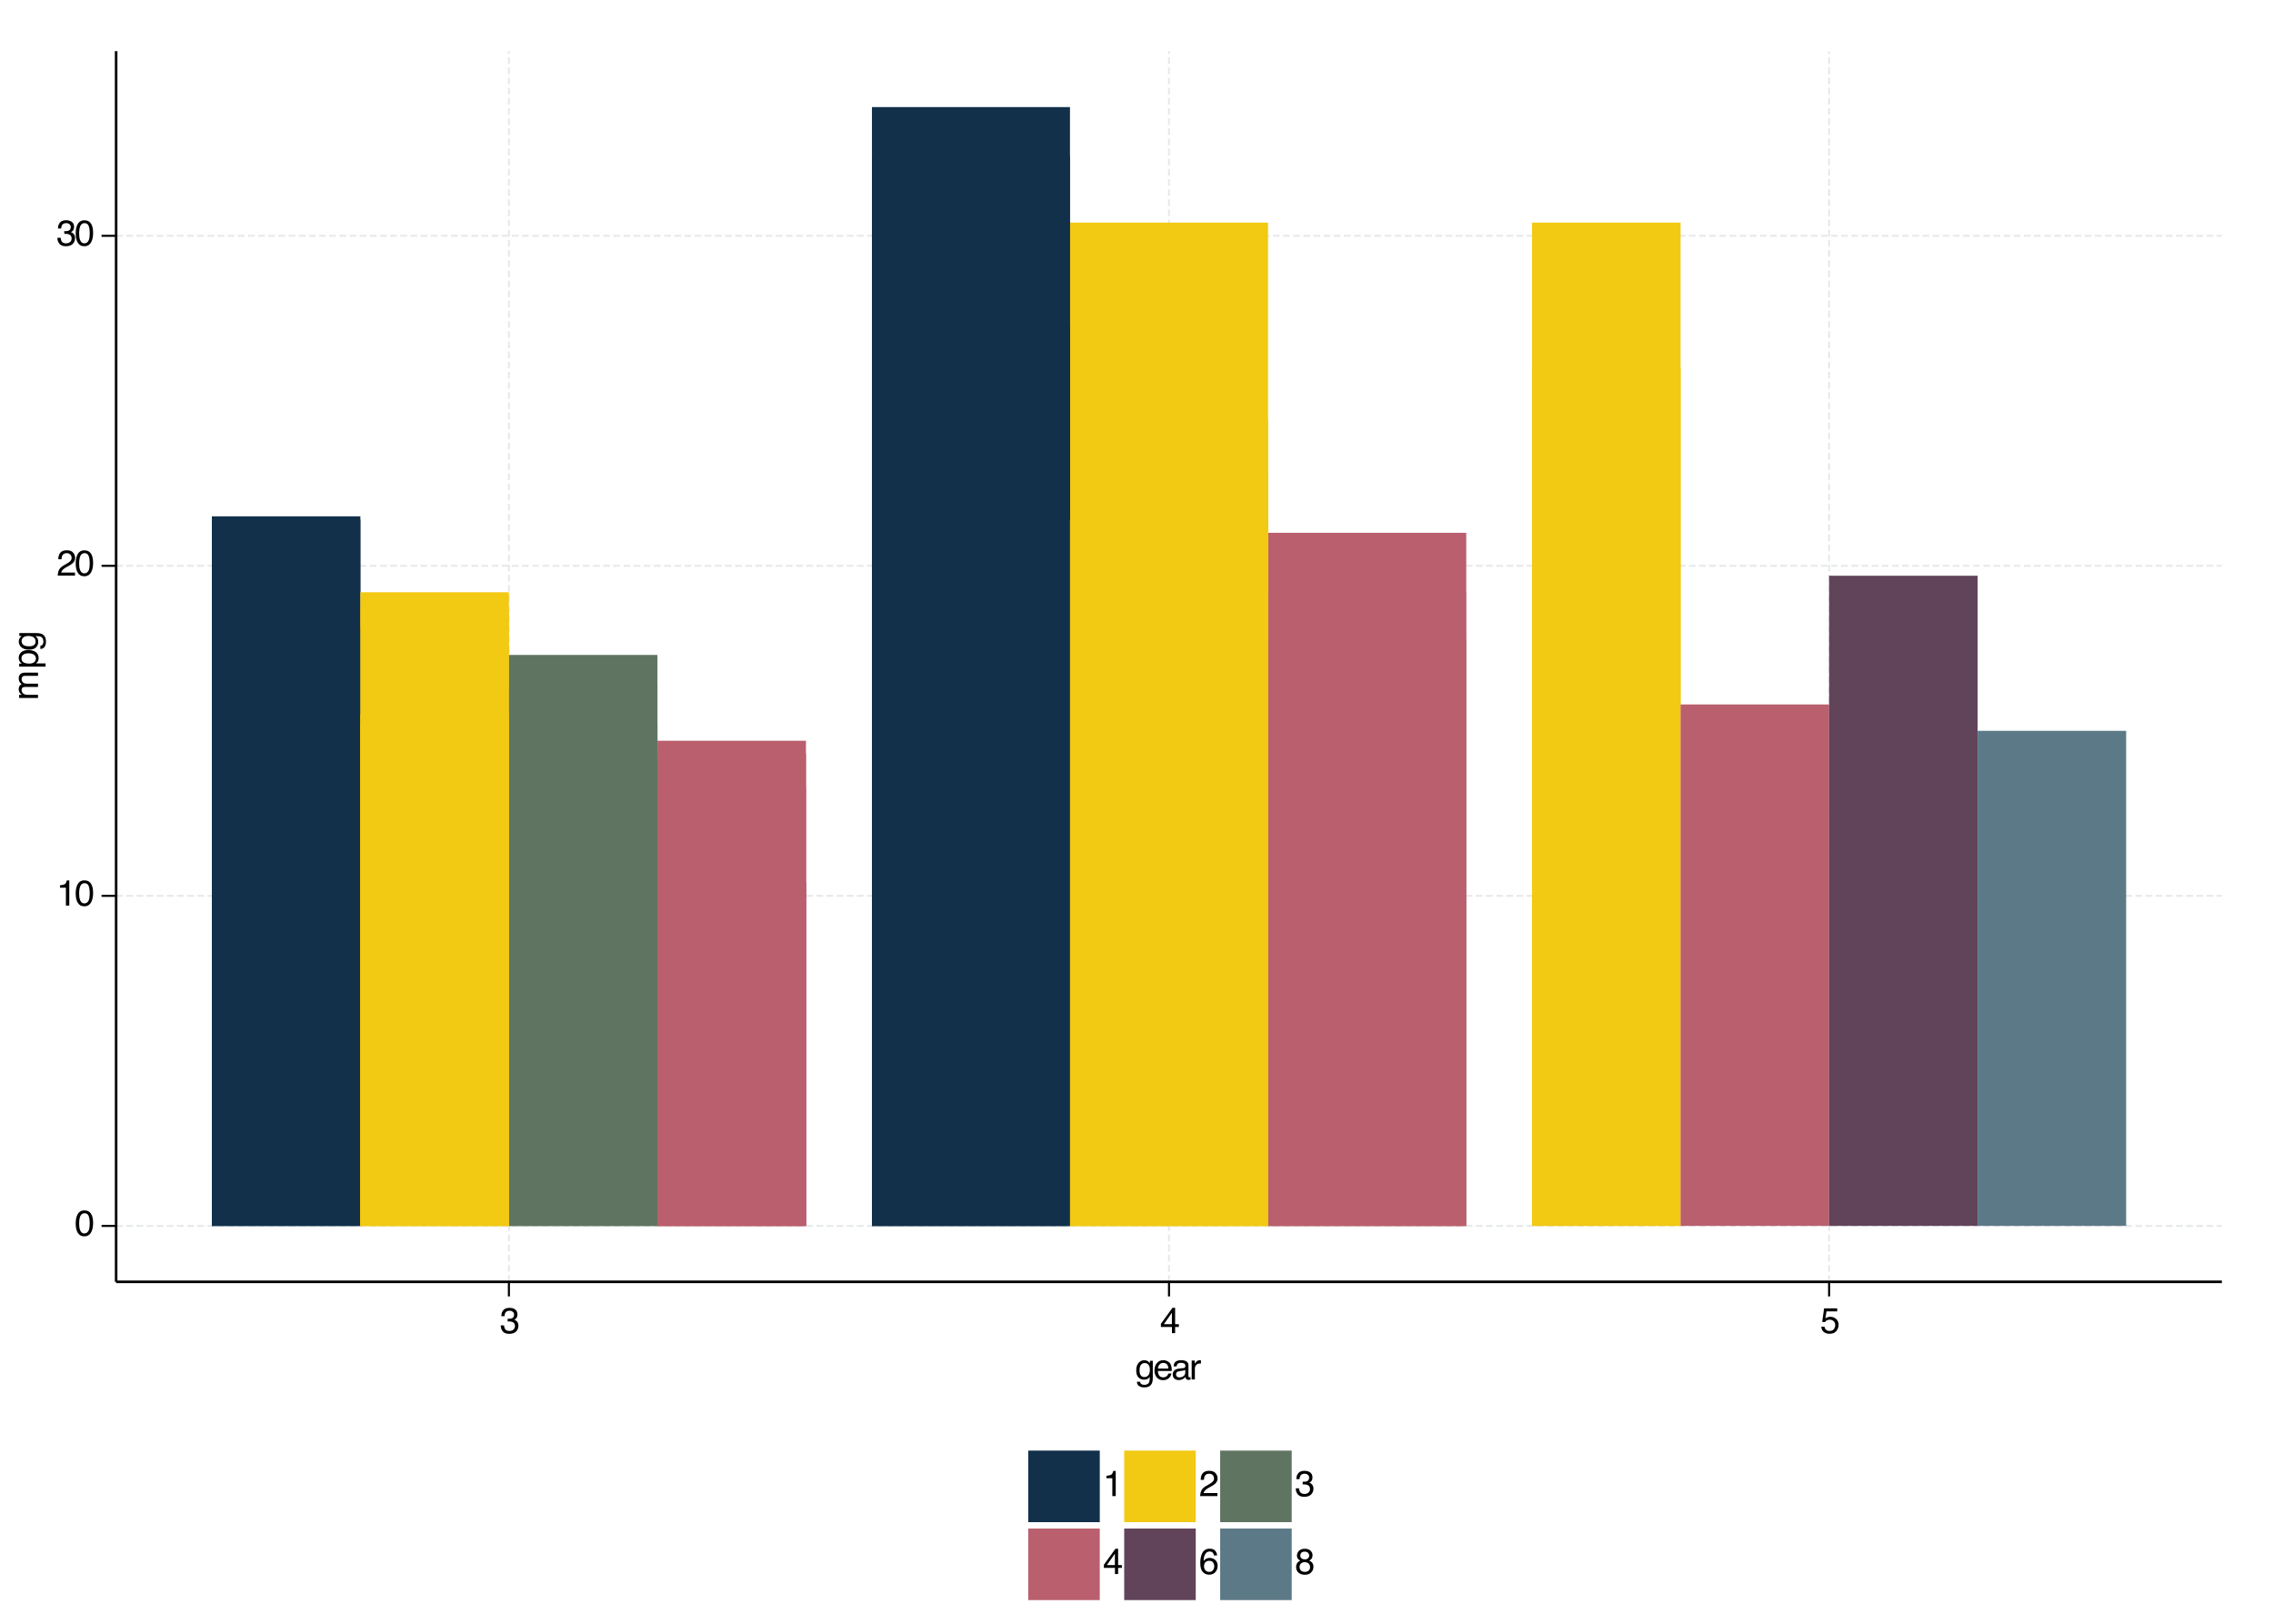 <?xml version="1.0" encoding="UTF-8"?>
<svg xmlns="http://www.w3.org/2000/svg" xmlns:xlink="http://www.w3.org/1999/xlink" width="504" height="360" viewBox="0 0 504 360">
<defs>
<g>
<g id="glyph-0-0">
<path d="M 0.266 0 L 0.266 -5.734 L 4.812 -5.734 L 4.812 0 Z M 4.094 -0.719 L 4.094 -5.016 L 0.984 -5.016 L 0.984 -0.719 Z M 4.094 -0.719 "/>
</g>
<g id="glyph-0-1">
<path d="M 2.172 -5.594 C 2.891 -5.594 3.41 -5.297 3.734 -4.703 C 3.984 -4.242 4.109 -3.613 4.109 -2.812 C 4.109 -2.051 3.992 -1.422 3.766 -0.922 C 3.441 -0.203 2.906 0.156 2.156 0.156 C 1.488 0.156 0.988 -0.133 0.656 -0.719 C 0.383 -1.207 0.25 -1.863 0.25 -2.688 C 0.25 -3.32 0.332 -3.867 0.5 -4.328 C 0.801 -5.172 1.359 -5.594 2.172 -5.594 Z M 2.156 -0.484 C 2.52 -0.484 2.812 -0.645 3.031 -0.969 C 3.25 -1.289 3.359 -1.895 3.359 -2.781 C 3.359 -3.414 3.281 -3.938 3.125 -4.344 C 2.969 -4.758 2.66 -4.969 2.203 -4.969 C 1.797 -4.969 1.492 -4.77 1.297 -4.375 C 1.109 -3.988 1.016 -3.414 1.016 -2.656 C 1.016 -2.082 1.078 -1.625 1.203 -1.281 C 1.391 -0.75 1.707 -0.484 2.156 -0.484 Z M 2.156 -0.484 "/>
</g>
<g id="glyph-0-2">
<path d="M 0.766 -3.969 L 0.766 -4.5 C 1.273 -4.551 1.629 -4.633 1.828 -4.75 C 2.023 -4.863 2.176 -5.141 2.281 -5.578 L 2.828 -5.578 L 2.828 0 L 2.078 0 L 2.078 -3.969 Z M 0.766 -3.969 "/>
</g>
<g id="glyph-0-3">
<path d="M 0.25 0 C 0.281 -0.477 0.379 -0.895 0.547 -1.25 C 0.723 -1.613 1.062 -1.941 1.562 -2.234 L 2.312 -2.672 C 2.645 -2.859 2.879 -3.023 3.016 -3.172 C 3.234 -3.379 3.344 -3.625 3.344 -3.906 C 3.344 -4.227 3.242 -4.484 3.047 -4.672 C 2.848 -4.867 2.586 -4.969 2.266 -4.969 C 1.785 -4.969 1.453 -4.785 1.266 -4.422 C 1.172 -4.223 1.117 -3.953 1.109 -3.609 L 0.391 -3.609 C 0.398 -4.098 0.488 -4.492 0.656 -4.797 C 0.957 -5.336 1.492 -5.609 2.266 -5.609 C 2.91 -5.609 3.379 -5.438 3.672 -5.094 C 3.973 -4.75 4.125 -4.363 4.125 -3.938 C 4.125 -3.488 3.961 -3.109 3.641 -2.797 C 3.461 -2.609 3.141 -2.383 2.672 -2.125 L 2.125 -1.828 C 1.875 -1.68 1.676 -1.547 1.531 -1.422 C 1.27 -1.191 1.102 -0.941 1.031 -0.672 L 4.094 -0.672 L 4.094 0 Z M 0.25 0 "/>
</g>
<g id="glyph-0-4">
<path d="M 2.078 0.156 C 1.422 0.156 0.941 -0.023 0.641 -0.391 C 0.336 -0.754 0.188 -1.195 0.188 -1.719 L 0.922 -1.719 C 0.953 -1.352 1.02 -1.094 1.125 -0.938 C 1.312 -0.633 1.645 -0.484 2.125 -0.484 C 2.488 -0.484 2.781 -0.582 3 -0.781 C 3.227 -0.977 3.344 -1.234 3.344 -1.547 C 3.344 -1.93 3.223 -2.203 2.984 -2.359 C 2.754 -2.516 2.43 -2.594 2.016 -2.594 C 1.961 -2.594 1.91 -2.594 1.859 -2.594 C 1.816 -2.594 1.77 -2.586 1.719 -2.578 L 1.719 -3.203 C 1.789 -3.191 1.852 -3.188 1.906 -3.188 C 1.957 -3.188 2.008 -3.188 2.062 -3.188 C 2.32 -3.188 2.539 -3.227 2.719 -3.312 C 3.008 -3.457 3.156 -3.719 3.156 -4.094 C 3.156 -4.375 3.055 -4.586 2.859 -4.734 C 2.66 -4.891 2.43 -4.969 2.172 -4.969 C 1.703 -4.969 1.379 -4.812 1.203 -4.5 C 1.098 -4.32 1.039 -4.078 1.031 -3.766 L 0.328 -3.766 C 0.328 -4.18 0.41 -4.535 0.578 -4.828 C 0.867 -5.348 1.375 -5.609 2.094 -5.609 C 2.664 -5.609 3.109 -5.477 3.422 -5.219 C 3.734 -4.969 3.891 -4.602 3.891 -4.125 C 3.891 -3.781 3.797 -3.5 3.609 -3.281 C 3.492 -3.145 3.348 -3.039 3.172 -2.969 C 3.461 -2.883 3.691 -2.727 3.859 -2.5 C 4.023 -2.27 4.109 -1.988 4.109 -1.656 C 4.109 -1.125 3.93 -0.688 3.578 -0.344 C 3.223 -0.008 2.723 0.156 2.078 0.156 Z M 2.078 0.156 "/>
</g>
<g id="glyph-0-5">
<path d="M 2.641 -1.984 L 2.641 -4.516 L 0.859 -1.984 Z M 2.656 0 L 2.656 -1.375 L 0.203 -1.375 L 0.203 -2.062 L 2.766 -5.609 L 3.359 -5.609 L 3.359 -1.984 L 4.188 -1.984 L 4.188 -1.375 L 3.359 -1.375 L 3.359 0 Z M 2.656 0 "/>
</g>
<g id="glyph-0-6">
<path d="M 0.984 -1.422 C 1.035 -1.023 1.223 -0.75 1.547 -0.594 C 1.711 -0.52 1.906 -0.484 2.125 -0.484 C 2.539 -0.484 2.848 -0.613 3.047 -0.875 C 3.254 -1.145 3.359 -1.441 3.359 -1.766 C 3.359 -2.148 3.238 -2.445 3 -2.656 C 2.758 -2.875 2.473 -2.984 2.141 -2.984 C 1.898 -2.984 1.691 -2.938 1.516 -2.844 C 1.336 -2.75 1.191 -2.617 1.078 -2.453 L 0.469 -2.484 L 0.891 -5.5 L 3.797 -5.5 L 3.797 -4.828 L 1.422 -4.828 L 1.172 -3.266 C 1.305 -3.367 1.43 -3.441 1.547 -3.484 C 1.754 -3.578 1.992 -3.625 2.266 -3.625 C 2.785 -3.625 3.223 -3.457 3.578 -3.125 C 3.93 -2.789 4.109 -2.367 4.109 -1.859 C 4.109 -1.336 3.941 -0.875 3.609 -0.469 C 3.285 -0.062 2.77 0.141 2.062 0.141 C 1.602 0.141 1.195 0.016 0.844 -0.234 C 0.5 -0.492 0.305 -0.891 0.266 -1.422 Z M 0.984 -1.422 "/>
</g>
<g id="glyph-0-7">
<path d="M 2 -4.266 C 2.32 -4.266 2.609 -4.18 2.859 -4.016 C 2.984 -3.922 3.117 -3.789 3.266 -3.625 L 3.266 -4.141 L 3.906 -4.141 L 3.906 -0.344 C 3.906 0.188 3.828 0.609 3.672 0.922 C 3.379 1.484 2.828 1.766 2.016 1.766 C 1.566 1.766 1.188 1.664 0.875 1.469 C 0.57 1.27 0.406 0.953 0.375 0.516 L 1.078 0.516 C 1.117 0.703 1.188 0.848 1.281 0.953 C 1.445 1.109 1.695 1.188 2.031 1.188 C 2.57 1.188 2.926 1 3.094 0.625 C 3.195 0.395 3.242 -0.004 3.234 -0.578 C 3.086 -0.367 2.914 -0.211 2.719 -0.109 C 2.52 -0.004 2.258 0.047 1.938 0.047 C 1.488 0.047 1.094 -0.113 0.75 -0.438 C 0.406 -0.758 0.234 -1.289 0.234 -2.031 C 0.234 -2.727 0.406 -3.273 0.75 -3.672 C 1.094 -4.066 1.508 -4.266 2 -4.266 Z M 3.266 -2.109 C 3.266 -2.629 3.156 -3.016 2.938 -3.266 C 2.727 -3.516 2.457 -3.641 2.125 -3.641 C 1.625 -3.641 1.285 -3.406 1.109 -2.938 C 1.016 -2.695 0.969 -2.375 0.969 -1.969 C 0.969 -1.5 1.062 -1.141 1.25 -0.891 C 1.438 -0.648 1.691 -0.531 2.016 -0.531 C 2.523 -0.531 2.883 -0.754 3.094 -1.203 C 3.207 -1.461 3.266 -1.766 3.266 -2.109 Z M 2.078 -4.281 Z M 2.078 -4.281 "/>
</g>
<g id="glyph-0-8">
<path d="M 2.266 -4.281 C 2.555 -4.281 2.844 -4.207 3.125 -4.062 C 3.406 -3.926 3.617 -3.75 3.766 -3.531 C 3.898 -3.32 3.992 -3.078 4.047 -2.797 C 4.086 -2.598 4.109 -2.289 4.109 -1.875 L 1.031 -1.875 C 1.051 -1.445 1.156 -1.102 1.344 -0.844 C 1.531 -0.594 1.816 -0.469 2.203 -0.469 C 2.578 -0.469 2.875 -0.586 3.094 -0.828 C 3.219 -0.961 3.305 -1.125 3.359 -1.312 L 4.047 -1.312 C 4.023 -1.156 3.961 -0.984 3.859 -0.797 C 3.754 -0.609 3.641 -0.457 3.516 -0.344 C 3.305 -0.133 3.039 0.008 2.719 0.094 C 2.551 0.133 2.363 0.156 2.156 0.156 C 1.633 0.156 1.191 -0.031 0.828 -0.406 C 0.461 -0.789 0.281 -1.328 0.281 -2.016 C 0.281 -2.68 0.461 -3.223 0.828 -3.641 C 1.191 -4.066 1.672 -4.281 2.266 -4.281 Z M 3.375 -2.422 C 3.352 -2.734 3.289 -2.977 3.188 -3.156 C 2.988 -3.5 2.664 -3.672 2.219 -3.672 C 1.895 -3.672 1.625 -3.551 1.406 -3.312 C 1.188 -3.082 1.07 -2.785 1.062 -2.422 Z M 2.188 -4.281 Z M 2.188 -4.281 "/>
</g>
<g id="glyph-0-9">
<path d="M 1.062 -1.109 C 1.062 -0.91 1.133 -0.75 1.281 -0.625 C 1.426 -0.508 1.602 -0.453 1.812 -0.453 C 2.051 -0.453 2.289 -0.508 2.531 -0.625 C 2.914 -0.82 3.109 -1.133 3.109 -1.562 L 3.109 -2.125 C 3.023 -2.07 2.914 -2.023 2.781 -1.984 C 2.645 -1.953 2.508 -1.93 2.375 -1.922 L 1.953 -1.859 C 1.703 -1.828 1.508 -1.773 1.375 -1.703 C 1.164 -1.578 1.062 -1.379 1.062 -1.109 Z M 2.766 -2.531 C 2.922 -2.551 3.023 -2.617 3.078 -2.734 C 3.109 -2.797 3.125 -2.891 3.125 -3.016 C 3.125 -3.254 3.039 -3.426 2.875 -3.531 C 2.707 -3.633 2.461 -3.688 2.141 -3.688 C 1.773 -3.688 1.516 -3.586 1.359 -3.391 C 1.273 -3.285 1.219 -3.125 1.188 -2.906 L 0.531 -2.906 C 0.551 -3.426 0.719 -3.785 1.031 -3.984 C 1.352 -4.18 1.727 -4.281 2.156 -4.281 C 2.645 -4.281 3.047 -4.188 3.359 -4 C 3.66 -3.812 3.812 -3.52 3.812 -3.125 L 3.812 -0.719 C 3.812 -0.645 3.828 -0.586 3.859 -0.547 C 3.891 -0.504 3.953 -0.484 4.047 -0.484 C 4.078 -0.484 4.113 -0.484 4.156 -0.484 C 4.195 -0.484 4.238 -0.488 4.281 -0.5 L 4.281 0.016 C 4.164 0.047 4.078 0.066 4.016 0.078 C 3.961 0.086 3.891 0.094 3.797 0.094 C 3.555 0.094 3.379 0.004 3.266 -0.172 C 3.211 -0.266 3.172 -0.395 3.141 -0.562 C 3.004 -0.375 2.801 -0.207 2.531 -0.062 C 2.258 0.07 1.961 0.141 1.641 0.141 C 1.254 0.141 0.938 0.023 0.688 -0.203 C 0.445 -0.441 0.328 -0.738 0.328 -1.094 C 0.328 -1.488 0.445 -1.789 0.688 -2 C 0.926 -2.219 1.242 -2.348 1.641 -2.391 Z M 2.172 -4.281 Z M 2.172 -4.281 "/>
</g>
<g id="glyph-0-10">
<path d="M 0.531 -4.188 L 1.203 -4.188 L 1.203 -3.469 C 1.254 -3.602 1.383 -3.77 1.594 -3.969 C 1.812 -4.176 2.062 -4.281 2.344 -4.281 C 2.352 -4.281 2.375 -4.273 2.406 -4.266 C 2.438 -4.266 2.492 -4.266 2.578 -4.266 L 2.578 -3.516 C 2.535 -3.523 2.492 -3.531 2.453 -3.531 C 2.422 -3.531 2.383 -3.531 2.344 -3.531 C 1.988 -3.531 1.711 -3.414 1.516 -3.188 C 1.328 -2.969 1.234 -2.707 1.234 -2.406 L 1.234 0 L 0.531 0 Z M 0.531 -4.188 "/>
</g>
<g id="glyph-0-11">
<path d="M 2.344 -5.625 C 2.969 -5.625 3.398 -5.457 3.641 -5.125 C 3.891 -4.801 4.016 -4.469 4.016 -4.125 L 3.328 -4.125 C 3.285 -4.352 3.219 -4.531 3.125 -4.656 C 2.957 -4.883 2.703 -5 2.359 -5 C 1.961 -5 1.645 -4.816 1.406 -4.453 C 1.176 -4.086 1.051 -3.566 1.031 -2.891 C 1.188 -3.129 1.391 -3.305 1.641 -3.422 C 1.859 -3.523 2.109 -3.578 2.391 -3.578 C 2.859 -3.578 3.266 -3.426 3.609 -3.125 C 3.961 -2.832 4.141 -2.391 4.141 -1.797 C 4.141 -1.285 3.973 -0.832 3.641 -0.438 C 3.305 -0.051 2.836 0.141 2.234 0.141 C 1.703 0.141 1.242 -0.055 0.859 -0.453 C 0.484 -0.848 0.297 -1.516 0.297 -2.453 C 0.297 -3.148 0.383 -3.742 0.562 -4.234 C 0.883 -5.16 1.477 -5.625 2.344 -5.625 Z M 2.297 -0.484 C 2.66 -0.484 2.93 -0.609 3.109 -0.859 C 3.297 -1.109 3.391 -1.398 3.391 -1.734 C 3.391 -2.023 3.305 -2.297 3.141 -2.547 C 2.984 -2.805 2.688 -2.938 2.25 -2.938 C 1.945 -2.938 1.68 -2.836 1.453 -2.641 C 1.234 -2.441 1.125 -2.141 1.125 -1.734 C 1.125 -1.379 1.223 -1.082 1.422 -0.844 C 1.629 -0.602 1.922 -0.484 2.297 -0.484 Z M 2.297 -0.484 "/>
</g>
<g id="glyph-0-12">
<path d="M 2.172 -3.25 C 2.484 -3.25 2.727 -3.332 2.906 -3.5 C 3.082 -3.676 3.172 -3.883 3.172 -4.125 C 3.172 -4.332 3.086 -4.523 2.922 -4.703 C 2.754 -4.879 2.5 -4.969 2.156 -4.969 C 1.812 -4.969 1.562 -4.879 1.406 -4.703 C 1.258 -4.523 1.188 -4.32 1.188 -4.094 C 1.188 -3.832 1.285 -3.625 1.484 -3.469 C 1.68 -3.32 1.91 -3.25 2.172 -3.25 Z M 2.219 -0.484 C 2.539 -0.484 2.812 -0.57 3.031 -0.75 C 3.25 -0.926 3.359 -1.188 3.359 -1.531 C 3.359 -1.895 3.242 -2.172 3.016 -2.359 C 2.797 -2.547 2.516 -2.641 2.172 -2.641 C 1.836 -2.641 1.562 -2.539 1.344 -2.344 C 1.133 -2.156 1.031 -1.895 1.031 -1.562 C 1.031 -1.27 1.125 -1.016 1.312 -0.797 C 1.508 -0.586 1.812 -0.484 2.219 -0.484 Z M 1.219 -2.984 C 1.02 -3.066 0.867 -3.164 0.766 -3.281 C 0.555 -3.488 0.453 -3.758 0.453 -4.094 C 0.453 -4.508 0.602 -4.863 0.906 -5.156 C 1.207 -5.457 1.633 -5.609 2.188 -5.609 C 2.727 -5.609 3.148 -5.469 3.453 -5.188 C 3.754 -4.906 3.906 -4.578 3.906 -4.203 C 3.906 -3.848 3.816 -3.562 3.641 -3.344 C 3.547 -3.227 3.395 -3.109 3.188 -2.984 C 3.414 -2.879 3.598 -2.758 3.734 -2.625 C 3.984 -2.363 4.109 -2.023 4.109 -1.609 C 4.109 -1.117 3.941 -0.703 3.609 -0.359 C 3.273 -0.016 2.805 0.156 2.203 0.156 C 1.66 0.156 1.203 0.008 0.828 -0.281 C 0.453 -0.582 0.266 -1.016 0.266 -1.578 C 0.266 -1.898 0.344 -2.18 0.5 -2.422 C 0.664 -2.672 0.906 -2.859 1.219 -2.984 Z M 1.219 -2.984 "/>
</g>
<g id="glyph-1-0">
<path d="M 0 -0.266 L -5.734 -0.266 L -5.734 -4.812 L 0 -4.812 Z M -0.719 -4.094 L -5.016 -4.094 L -5.016 -0.984 L -0.719 -0.984 Z M -0.719 -4.094 "/>
</g>
<g id="glyph-1-1">
<path d="M -4.188 -0.516 L -4.188 -1.219 L -3.594 -1.219 C -3.801 -1.383 -3.953 -1.535 -4.047 -1.672 C -4.203 -1.898 -4.281 -2.16 -4.281 -2.453 C -4.281 -2.785 -4.195 -3.055 -4.031 -3.266 C -3.938 -3.379 -3.801 -3.484 -3.625 -3.578 C -3.844 -3.734 -4.004 -3.914 -4.109 -4.125 C -4.223 -4.332 -4.281 -4.566 -4.281 -4.828 C -4.281 -5.391 -4.078 -5.773 -3.672 -5.984 C -3.453 -6.086 -3.156 -6.141 -2.781 -6.141 L 0 -6.141 L 0 -5.422 L -2.906 -5.422 C -3.188 -5.422 -3.379 -5.348 -3.484 -5.203 C -3.586 -5.066 -3.641 -4.898 -3.641 -4.703 C -3.641 -4.422 -3.547 -4.18 -3.359 -3.984 C -3.172 -3.785 -2.863 -3.688 -2.438 -3.688 L 0 -3.688 L 0 -2.969 L -2.734 -2.969 C -3.016 -2.969 -3.223 -2.938 -3.359 -2.875 C -3.547 -2.758 -3.641 -2.555 -3.641 -2.266 C -3.641 -2.004 -3.535 -1.766 -3.328 -1.547 C -3.129 -1.328 -2.758 -1.219 -2.219 -1.219 L 0 -1.219 L 0 -0.516 Z M -4.188 -0.516 "/>
</g>
<g id="glyph-1-2">
<path d="M -0.469 -2.281 C -0.469 -2.613 -0.602 -2.883 -0.875 -3.094 C -1.156 -3.312 -1.57 -3.422 -2.125 -3.422 C -2.457 -3.422 -2.742 -3.375 -2.984 -3.281 C -3.441 -3.102 -3.672 -2.77 -3.672 -2.281 C -3.672 -1.789 -3.426 -1.457 -2.938 -1.281 C -2.676 -1.188 -2.348 -1.141 -1.953 -1.141 C -1.629 -1.141 -1.352 -1.188 -1.125 -1.281 C -0.688 -1.469 -0.469 -1.801 -0.469 -2.281 Z M -4.172 -0.469 L -4.172 -1.141 L -3.609 -1.141 C -3.797 -1.285 -3.941 -1.441 -4.047 -1.609 C -4.203 -1.848 -4.281 -2.125 -4.281 -2.438 C -4.281 -2.914 -4.098 -3.316 -3.734 -3.641 C -3.379 -3.973 -2.863 -4.141 -2.188 -4.141 C -1.27 -4.141 -0.617 -3.906 -0.234 -3.438 C 0.016 -3.133 0.141 -2.781 0.141 -2.375 C 0.141 -2.062 0.07 -1.797 -0.062 -1.578 C -0.145 -1.453 -0.281 -1.316 -0.469 -1.172 L 1.672 -1.172 L 1.672 -0.469 Z M -4.172 -0.469 "/>
</g>
<g id="glyph-1-3">
<path d="M -4.266 -2 C -4.266 -2.32 -4.18 -2.609 -4.016 -2.859 C -3.922 -2.984 -3.789 -3.117 -3.625 -3.266 L -4.141 -3.266 L -4.141 -3.906 L -0.344 -3.906 C 0.188 -3.906 0.609 -3.828 0.922 -3.672 C 1.484 -3.379 1.766 -2.828 1.766 -2.016 C 1.766 -1.566 1.664 -1.188 1.469 -0.875 C 1.27 -0.57 0.953 -0.406 0.516 -0.375 L 0.516 -1.078 C 0.703 -1.117 0.848 -1.188 0.953 -1.281 C 1.109 -1.445 1.188 -1.695 1.188 -2.031 C 1.188 -2.57 1 -2.926 0.625 -3.094 C 0.395 -3.195 -0.004 -3.242 -0.578 -3.234 C -0.367 -3.086 -0.211 -2.914 -0.109 -2.719 C -0.004 -2.52 0.047 -2.258 0.047 -1.938 C 0.047 -1.488 -0.113 -1.094 -0.438 -0.75 C -0.758 -0.406 -1.289 -0.234 -2.031 -0.234 C -2.727 -0.234 -3.273 -0.406 -3.672 -0.75 C -4.066 -1.094 -4.266 -1.508 -4.266 -2 Z M -2.109 -3.266 C -2.629 -3.266 -3.016 -3.156 -3.266 -2.938 C -3.516 -2.727 -3.641 -2.457 -3.641 -2.125 C -3.641 -1.625 -3.406 -1.285 -2.938 -1.109 C -2.695 -1.016 -2.375 -0.969 -1.969 -0.969 C -1.5 -0.969 -1.141 -1.062 -0.891 -1.25 C -0.648 -1.438 -0.531 -1.691 -0.531 -2.016 C -0.531 -2.523 -0.754 -2.883 -1.203 -3.094 C -1.461 -3.207 -1.766 -3.266 -2.109 -3.266 Z M -4.281 -2.078 Z M -4.281 -2.078 "/>
</g>
</g>
<clipPath id="clip-0">
<path clip-rule="nonzero" d="M 25.75 271 L 492.66 271 L 492.66 273 L 25.75 273 Z M 25.75 271 "/>
</clipPath>
<clipPath id="clip-1">
<path clip-rule="nonzero" d="M 25.75 198 L 492.66 198 L 492.66 199 L 25.75 199 Z M 25.75 198 "/>
</clipPath>
<clipPath id="clip-2">
<path clip-rule="nonzero" d="M 25.75 125 L 492.66 125 L 492.66 126 L 25.75 126 Z M 25.75 125 "/>
</clipPath>
<clipPath id="clip-3">
<path clip-rule="nonzero" d="M 25.75 52 L 492.66 52 L 492.66 53 L 25.75 53 Z M 25.75 52 "/>
</clipPath>
<clipPath id="clip-4">
<path clip-rule="nonzero" d="M 112 11.34 L 114 11.34 L 114 284.195 L 112 284.195 Z M 112 11.34 "/>
</clipPath>
<clipPath id="clip-5">
<path clip-rule="nonzero" d="M 258 11.34 L 260 11.34 L 260 284.195 L 258 284.195 Z M 258 11.34 "/>
</clipPath>
<clipPath id="clip-6">
<path clip-rule="nonzero" d="M 405 11.34 L 406 11.34 L 406 284.195 L 405 284.195 Z M 405 11.34 "/>
</clipPath>
</defs>
<rect x="-50.4" y="-36" width="604.8" height="432" fill="rgb(100%, 100%, 100%)" fill-opacity="1"/>
<g clip-path="url(#clip-0)">
<path fill="none" stroke-width="0.427" stroke-linecap="butt" stroke-linejoin="round" stroke="rgb(90.196%, 91.373%, 92.157%)" stroke-opacity="1" stroke-dasharray="1.5 0.75" stroke-miterlimit="10" d="M 25.75 271.793 L 492.66 271.793 "/>
</g>
<g clip-path="url(#clip-1)">
<path fill="none" stroke-width="0.427" stroke-linecap="butt" stroke-linejoin="round" stroke="rgb(90.196%, 91.373%, 92.157%)" stroke-opacity="1" stroke-dasharray="1.5 0.75" stroke-miterlimit="10" d="M 25.75 198.621 L 492.66 198.621 "/>
</g>
<g clip-path="url(#clip-2)">
<path fill="none" stroke-width="0.427" stroke-linecap="butt" stroke-linejoin="round" stroke="rgb(90.196%, 91.373%, 92.157%)" stroke-opacity="1" stroke-dasharray="1.5 0.75" stroke-miterlimit="10" d="M 25.75 125.449 L 492.66 125.449 "/>
</g>
<g clip-path="url(#clip-3)">
<path fill="none" stroke-width="0.427" stroke-linecap="butt" stroke-linejoin="round" stroke="rgb(90.196%, 91.373%, 92.157%)" stroke-opacity="1" stroke-dasharray="1.5 0.75" stroke-miterlimit="10" d="M 25.75 52.277 L 492.66 52.277 "/>
</g>
<g clip-path="url(#clip-4)">
<path fill="none" stroke-width="0.427" stroke-linecap="butt" stroke-linejoin="round" stroke="rgb(90.196%, 91.373%, 92.157%)" stroke-opacity="1" stroke-dasharray="1.5 0.75" stroke-miterlimit="10" d="M 112.84 284.195 L 112.84 11.34 "/>
</g>
<g clip-path="url(#clip-5)">
<path fill="none" stroke-width="0.427" stroke-linecap="butt" stroke-linejoin="round" stroke="rgb(90.196%, 91.373%, 92.157%)" stroke-opacity="1" stroke-dasharray="1.5 0.75" stroke-miterlimit="10" d="M 259.207 284.195 L 259.207 11.34 "/>
</g>
<g clip-path="url(#clip-6)">
<path fill="none" stroke-width="0.427" stroke-linecap="butt" stroke-linejoin="round" stroke="rgb(90.196%, 91.373%, 92.157%)" stroke-opacity="1" stroke-dasharray="1.5 0.75" stroke-miterlimit="10" d="M 405.574 284.195 L 405.574 11.34 "/>
</g>
<path fill-rule="nonzero" fill="rgb(72.941%, 37.255%, 42.745%)" fill-opacity="1" d="M 281.16 271.793 L 325.07 271.793 L 325.07 118.133 L 281.16 118.133 Z M 281.16 271.793 "/>
<path fill-rule="nonzero" fill="rgb(72.941%, 37.255%, 42.745%)" fill-opacity="1" d="M 281.16 271.793 L 325.07 271.793 L 325.07 118.133 L 281.16 118.133 Z M 281.16 271.793 "/>
<path fill-rule="nonzero" fill="rgb(7.059%, 18.824%, 29.02%)" fill-opacity="1" d="M 193.34 271.793 L 237.25 271.793 L 237.25 104.961 L 193.34 104.961 Z M 193.34 271.793 "/>
<path fill-rule="nonzero" fill="rgb(7.059%, 18.824%, 29.02%)" fill-opacity="1" d="M 46.973 271.793 L 79.906 271.793 L 79.906 115.207 L 46.973 115.207 Z M 46.973 271.793 "/>
<path fill-rule="nonzero" fill="rgb(94.902%, 78.824%, 7.451%)" fill-opacity="1" d="M 79.906 271.793 L 112.84 271.793 L 112.84 134.961 L 79.906 134.961 Z M 79.906 271.793 "/>
<path fill-rule="nonzero" fill="rgb(7.059%, 18.824%, 29.02%)" fill-opacity="1" d="M 46.973 271.793 L 79.906 271.793 L 79.906 139.352 L 46.973 139.352 Z M 46.973 271.793 "/>
<path fill-rule="nonzero" fill="rgb(72.941%, 37.255%, 42.745%)" fill-opacity="1" d="M 145.773 271.793 L 178.707 271.793 L 178.707 167.156 L 145.773 167.156 Z M 145.773 271.793 "/>
<path fill-rule="nonzero" fill="rgb(94.902%, 78.824%, 7.451%)" fill-opacity="1" d="M 237.25 271.793 L 281.16 271.793 L 281.16 93.254 L 237.25 93.254 Z M 237.25 271.793 "/>
<path fill-rule="nonzero" fill="rgb(94.902%, 78.824%, 7.451%)" fill-opacity="1" d="M 237.25 271.793 L 281.16 271.793 L 281.16 104.961 L 237.25 104.961 Z M 237.25 271.793 "/>
<path fill-rule="nonzero" fill="rgb(72.941%, 37.255%, 42.745%)" fill-opacity="1" d="M 281.16 271.793 L 325.07 271.793 L 325.07 131.305 L 281.16 131.305 Z M 281.16 271.793 "/>
<path fill-rule="nonzero" fill="rgb(72.941%, 37.255%, 42.745%)" fill-opacity="1" d="M 281.16 271.793 L 325.07 271.793 L 325.07 141.547 L 281.16 141.547 Z M 281.16 271.793 "/>
<path fill-rule="nonzero" fill="rgb(37.255%, 45.882%, 38.431%)" fill-opacity="1" d="M 112.84 271.793 L 145.773 271.793 L 145.773 151.793 L 112.84 151.793 Z M 112.84 271.793 "/>
<path fill-rule="nonzero" fill="rgb(37.255%, 45.882%, 38.431%)" fill-opacity="1" d="M 112.84 271.793 L 145.773 271.793 L 145.773 145.207 L 112.84 145.207 Z M 112.84 271.793 "/>
<path fill-rule="nonzero" fill="rgb(37.255%, 45.882%, 38.431%)" fill-opacity="1" d="M 112.84 271.793 L 145.773 271.793 L 145.773 160.574 L 112.84 160.574 Z M 112.84 271.793 "/>
<path fill-rule="nonzero" fill="rgb(72.941%, 37.255%, 42.745%)" fill-opacity="1" d="M 145.773 271.793 L 178.707 271.793 L 178.707 195.695 L 145.773 195.695 Z M 145.773 271.793 "/>
<path fill-rule="nonzero" fill="rgb(72.941%, 37.255%, 42.745%)" fill-opacity="1" d="M 145.773 271.793 L 178.707 271.793 L 178.707 195.695 L 145.773 195.695 Z M 145.773 271.793 "/>
<path fill-rule="nonzero" fill="rgb(72.941%, 37.255%, 42.745%)" fill-opacity="1" d="M 145.773 271.793 L 178.707 271.793 L 178.707 164.23 L 145.773 164.23 Z M 145.773 271.793 "/>
<path fill-rule="nonzero" fill="rgb(7.059%, 18.824%, 29.02%)" fill-opacity="1" d="M 193.34 271.793 L 237.25 271.793 L 237.25 34.719 L 193.34 34.719 Z M 193.34 271.793 "/>
<path fill-rule="nonzero" fill="rgb(94.902%, 78.824%, 7.451%)" fill-opacity="1" d="M 237.25 271.793 L 281.16 271.793 L 281.16 49.352 L 237.25 49.352 Z M 237.25 271.793 "/>
<path fill-rule="nonzero" fill="rgb(7.059%, 18.824%, 29.02%)" fill-opacity="1" d="M 193.34 271.793 L 237.25 271.793 L 237.25 23.742 L 193.34 23.742 Z M 193.34 271.793 "/>
<path fill-rule="nonzero" fill="rgb(7.059%, 18.824%, 29.02%)" fill-opacity="1" d="M 46.973 271.793 L 79.906 271.793 L 79.906 114.473 L 46.973 114.473 Z M 46.973 271.793 "/>
<path fill-rule="nonzero" fill="rgb(94.902%, 78.824%, 7.451%)" fill-opacity="1" d="M 79.906 271.793 L 112.84 271.793 L 112.84 158.379 L 79.906 158.379 Z M 79.906 271.793 "/>
<path fill-rule="nonzero" fill="rgb(94.902%, 78.824%, 7.451%)" fill-opacity="1" d="M 79.906 271.793 L 112.84 271.793 L 112.84 160.574 L 79.906 160.574 Z M 79.906 271.793 "/>
<path fill-rule="nonzero" fill="rgb(72.941%, 37.255%, 42.745%)" fill-opacity="1" d="M 145.773 271.793 L 178.707 271.793 L 178.707 174.477 L 145.773 174.477 Z M 145.773 271.793 "/>
<path fill-rule="nonzero" fill="rgb(94.902%, 78.824%, 7.451%)" fill-opacity="1" d="M 79.906 271.793 L 112.84 271.793 L 112.84 131.305 L 79.906 131.305 Z M 79.906 271.793 "/>
<path fill-rule="nonzero" fill="rgb(7.059%, 18.824%, 29.02%)" fill-opacity="1" d="M 193.34 271.793 L 237.25 271.793 L 237.25 72.035 L 193.34 72.035 Z M 193.34 271.793 "/>
<path fill-rule="nonzero" fill="rgb(94.902%, 78.824%, 7.451%)" fill-opacity="1" d="M 339.707 271.793 L 372.641 271.793 L 372.641 81.547 L 339.707 81.547 Z M 339.707 271.793 "/>
<path fill-rule="nonzero" fill="rgb(94.902%, 78.824%, 7.451%)" fill-opacity="1" d="M 339.707 271.793 L 372.641 271.793 L 372.641 49.352 L 339.707 49.352 Z M 339.707 271.793 "/>
<path fill-rule="nonzero" fill="rgb(72.941%, 37.255%, 42.745%)" fill-opacity="1" d="M 372.641 271.793 L 405.574 271.793 L 405.574 156.184 L 372.641 156.184 Z M 372.641 271.793 "/>
<path fill-rule="nonzero" fill="rgb(38.039%, 26.667%, 35.294%)" fill-opacity="1" d="M 405.574 271.793 L 438.508 271.793 L 438.508 127.645 L 405.574 127.645 Z M 405.574 271.793 "/>
<path fill-rule="nonzero" fill="rgb(36.078%, 47.451%, 52.941%)" fill-opacity="1" d="M 438.504 271.793 L 471.438 271.793 L 471.438 162.035 L 438.504 162.035 Z M 438.504 271.793 "/>
<path fill-rule="nonzero" fill="rgb(94.902%, 78.824%, 7.451%)" fill-opacity="1" d="M 237.25 271.793 L 281.16 271.793 L 281.16 115.207 L 237.25 115.207 Z M 237.25 271.793 "/>
<path fill="none" stroke-width="0.569" stroke-linecap="butt" stroke-linejoin="round" stroke="rgb(0%, 0%, 0%)" stroke-opacity="1" stroke-miterlimit="10" d="M 25.75 284.195 L 25.75 11.34 "/>
<g fill="rgb(0%, 0%, 0%)" fill-opacity="1">
<use xlink:href="#glyph-0-1" x="16.535" y="273.953"/>
</g>
<g fill="rgb(0%, 0%, 0%)" fill-opacity="1">
<use xlink:href="#glyph-0-2" x="12.535" y="200.781"/>
<use xlink:href="#glyph-0-1" x="16.535" y="200.781"/>
</g>
<g fill="rgb(0%, 0%, 0%)" fill-opacity="1">
<use xlink:href="#glyph-0-3" x="12.535" y="127.609"/>
<use xlink:href="#glyph-0-1" x="16.535" y="127.609"/>
</g>
<g fill="rgb(0%, 0%, 0%)" fill-opacity="1">
<use xlink:href="#glyph-0-4" x="12.535" y="54.438"/>
<use xlink:href="#glyph-0-1" x="16.535" y="54.438"/>
</g>
<path fill="none" stroke-width="0.455" stroke-linecap="butt" stroke-linejoin="round" stroke="rgb(0%, 0%, 0%)" stroke-opacity="1" stroke-miterlimit="10" d="M 22.52 271.793 L 25.75 271.793 "/>
<path fill="none" stroke-width="0.455" stroke-linecap="butt" stroke-linejoin="round" stroke="rgb(0%, 0%, 0%)" stroke-opacity="1" stroke-miterlimit="10" d="M 22.52 198.621 L 25.75 198.621 "/>
<path fill="none" stroke-width="0.455" stroke-linecap="butt" stroke-linejoin="round" stroke="rgb(0%, 0%, 0%)" stroke-opacity="1" stroke-miterlimit="10" d="M 22.52 125.449 L 25.75 125.449 "/>
<path fill="none" stroke-width="0.455" stroke-linecap="butt" stroke-linejoin="round" stroke="rgb(0%, 0%, 0%)" stroke-opacity="1" stroke-miterlimit="10" d="M 22.52 52.277 L 25.75 52.277 "/>
<path fill="none" stroke-width="0.569" stroke-linecap="butt" stroke-linejoin="round" stroke="rgb(0%, 0%, 0%)" stroke-opacity="1" stroke-miterlimit="10" d="M 25.75 284.195 L 492.66 284.195 "/>
<path fill="none" stroke-width="0.455" stroke-linecap="butt" stroke-linejoin="round" stroke="rgb(0%, 0%, 0%)" stroke-opacity="1" stroke-miterlimit="10" d="M 112.84 287.426 L 112.84 284.195 "/>
<path fill="none" stroke-width="0.455" stroke-linecap="butt" stroke-linejoin="round" stroke="rgb(0%, 0%, 0%)" stroke-opacity="1" stroke-miterlimit="10" d="M 259.207 287.426 L 259.207 284.195 "/>
<path fill="none" stroke-width="0.455" stroke-linecap="butt" stroke-linejoin="round" stroke="rgb(0%, 0%, 0%)" stroke-opacity="1" stroke-miterlimit="10" d="M 405.574 287.426 L 405.574 284.195 "/>
<g fill="rgb(0%, 0%, 0%)" fill-opacity="1">
<use xlink:href="#glyph-0-4" x="110.84" y="295.57"/>
</g>
<g fill="rgb(0%, 0%, 0%)" fill-opacity="1">
<use xlink:href="#glyph-0-5" x="257.207" y="295.57"/>
</g>
<g fill="rgb(0%, 0%, 0%)" fill-opacity="1">
<use xlink:href="#glyph-0-6" x="403.574" y="295.57"/>
</g>
<g fill="rgb(0%, 0%, 0%)" fill-opacity="1">
<use xlink:href="#glyph-0-7" x="251.707" y="305.84"/>
<use xlink:href="#glyph-0-8" x="255.707" y="305.84"/>
<use xlink:href="#glyph-0-9" x="259.707" y="305.84"/>
<use xlink:href="#glyph-0-10" x="263.707" y="305.84"/>
</g>
<g fill="rgb(0%, 0%, 0%)" fill-opacity="1">
<use xlink:href="#glyph-1-1" x="8.43" y="155.266"/>
<use xlink:href="#glyph-1-2" x="8.43" y="148.266"/>
<use xlink:href="#glyph-1-3" x="8.43" y="144.266"/>
</g>
<path fill-rule="nonzero" fill="rgb(7.059%, 18.824%, 29.02%)" fill-opacity="1" d="M 227.996 337.477 L 243.859 337.477 L 243.859 321.613 L 227.996 321.613 Z M 227.996 337.477 "/>
<path fill-rule="nonzero" fill="rgb(94.902%, 78.824%, 7.451%)" fill-opacity="1" d="M 249.273 337.477 L 265.137 337.477 L 265.137 321.613 L 249.273 321.613 Z M 249.273 337.477 "/>
<path fill-rule="nonzero" fill="rgb(37.255%, 45.882%, 38.431%)" fill-opacity="1" d="M 270.555 337.477 L 286.418 337.477 L 286.418 321.613 L 270.555 321.613 Z M 270.555 337.477 "/>
<path fill-rule="nonzero" fill="rgb(72.941%, 37.255%, 42.745%)" fill-opacity="1" d="M 227.996 354.758 L 243.859 354.758 L 243.859 338.895 L 227.996 338.895 Z M 227.996 354.758 "/>
<path fill-rule="nonzero" fill="rgb(38.039%, 26.667%, 35.294%)" fill-opacity="1" d="M 249.273 354.758 L 265.137 354.758 L 265.137 338.895 L 249.273 338.895 Z M 249.273 354.758 "/>
<path fill-rule="nonzero" fill="rgb(36.078%, 47.451%, 52.941%)" fill-opacity="1" d="M 270.555 354.758 L 286.418 354.758 L 286.418 338.895 L 270.555 338.895 Z M 270.555 354.758 "/>
<g fill="rgb(0%, 0%, 0%)" fill-opacity="1">
<use xlink:href="#glyph-0-2" x="244.566" y="331.703"/>
</g>
<g fill="rgb(0%, 0%, 0%)" fill-opacity="1">
<use xlink:href="#glyph-0-3" x="265.848" y="331.703"/>
</g>
<g fill="rgb(0%, 0%, 0%)" fill-opacity="1">
<use xlink:href="#glyph-0-4" x="287.125" y="331.703"/>
</g>
<g fill="rgb(0%, 0%, 0%)" fill-opacity="1">
<use xlink:href="#glyph-0-5" x="244.566" y="348.984"/>
</g>
<g fill="rgb(0%, 0%, 0%)" fill-opacity="1">
<use xlink:href="#glyph-0-11" x="265.848" y="348.984"/>
</g>
<g fill="rgb(0%, 0%, 0%)" fill-opacity="1">
<use xlink:href="#glyph-0-12" x="287.125" y="348.984"/>
</g>
</svg>
